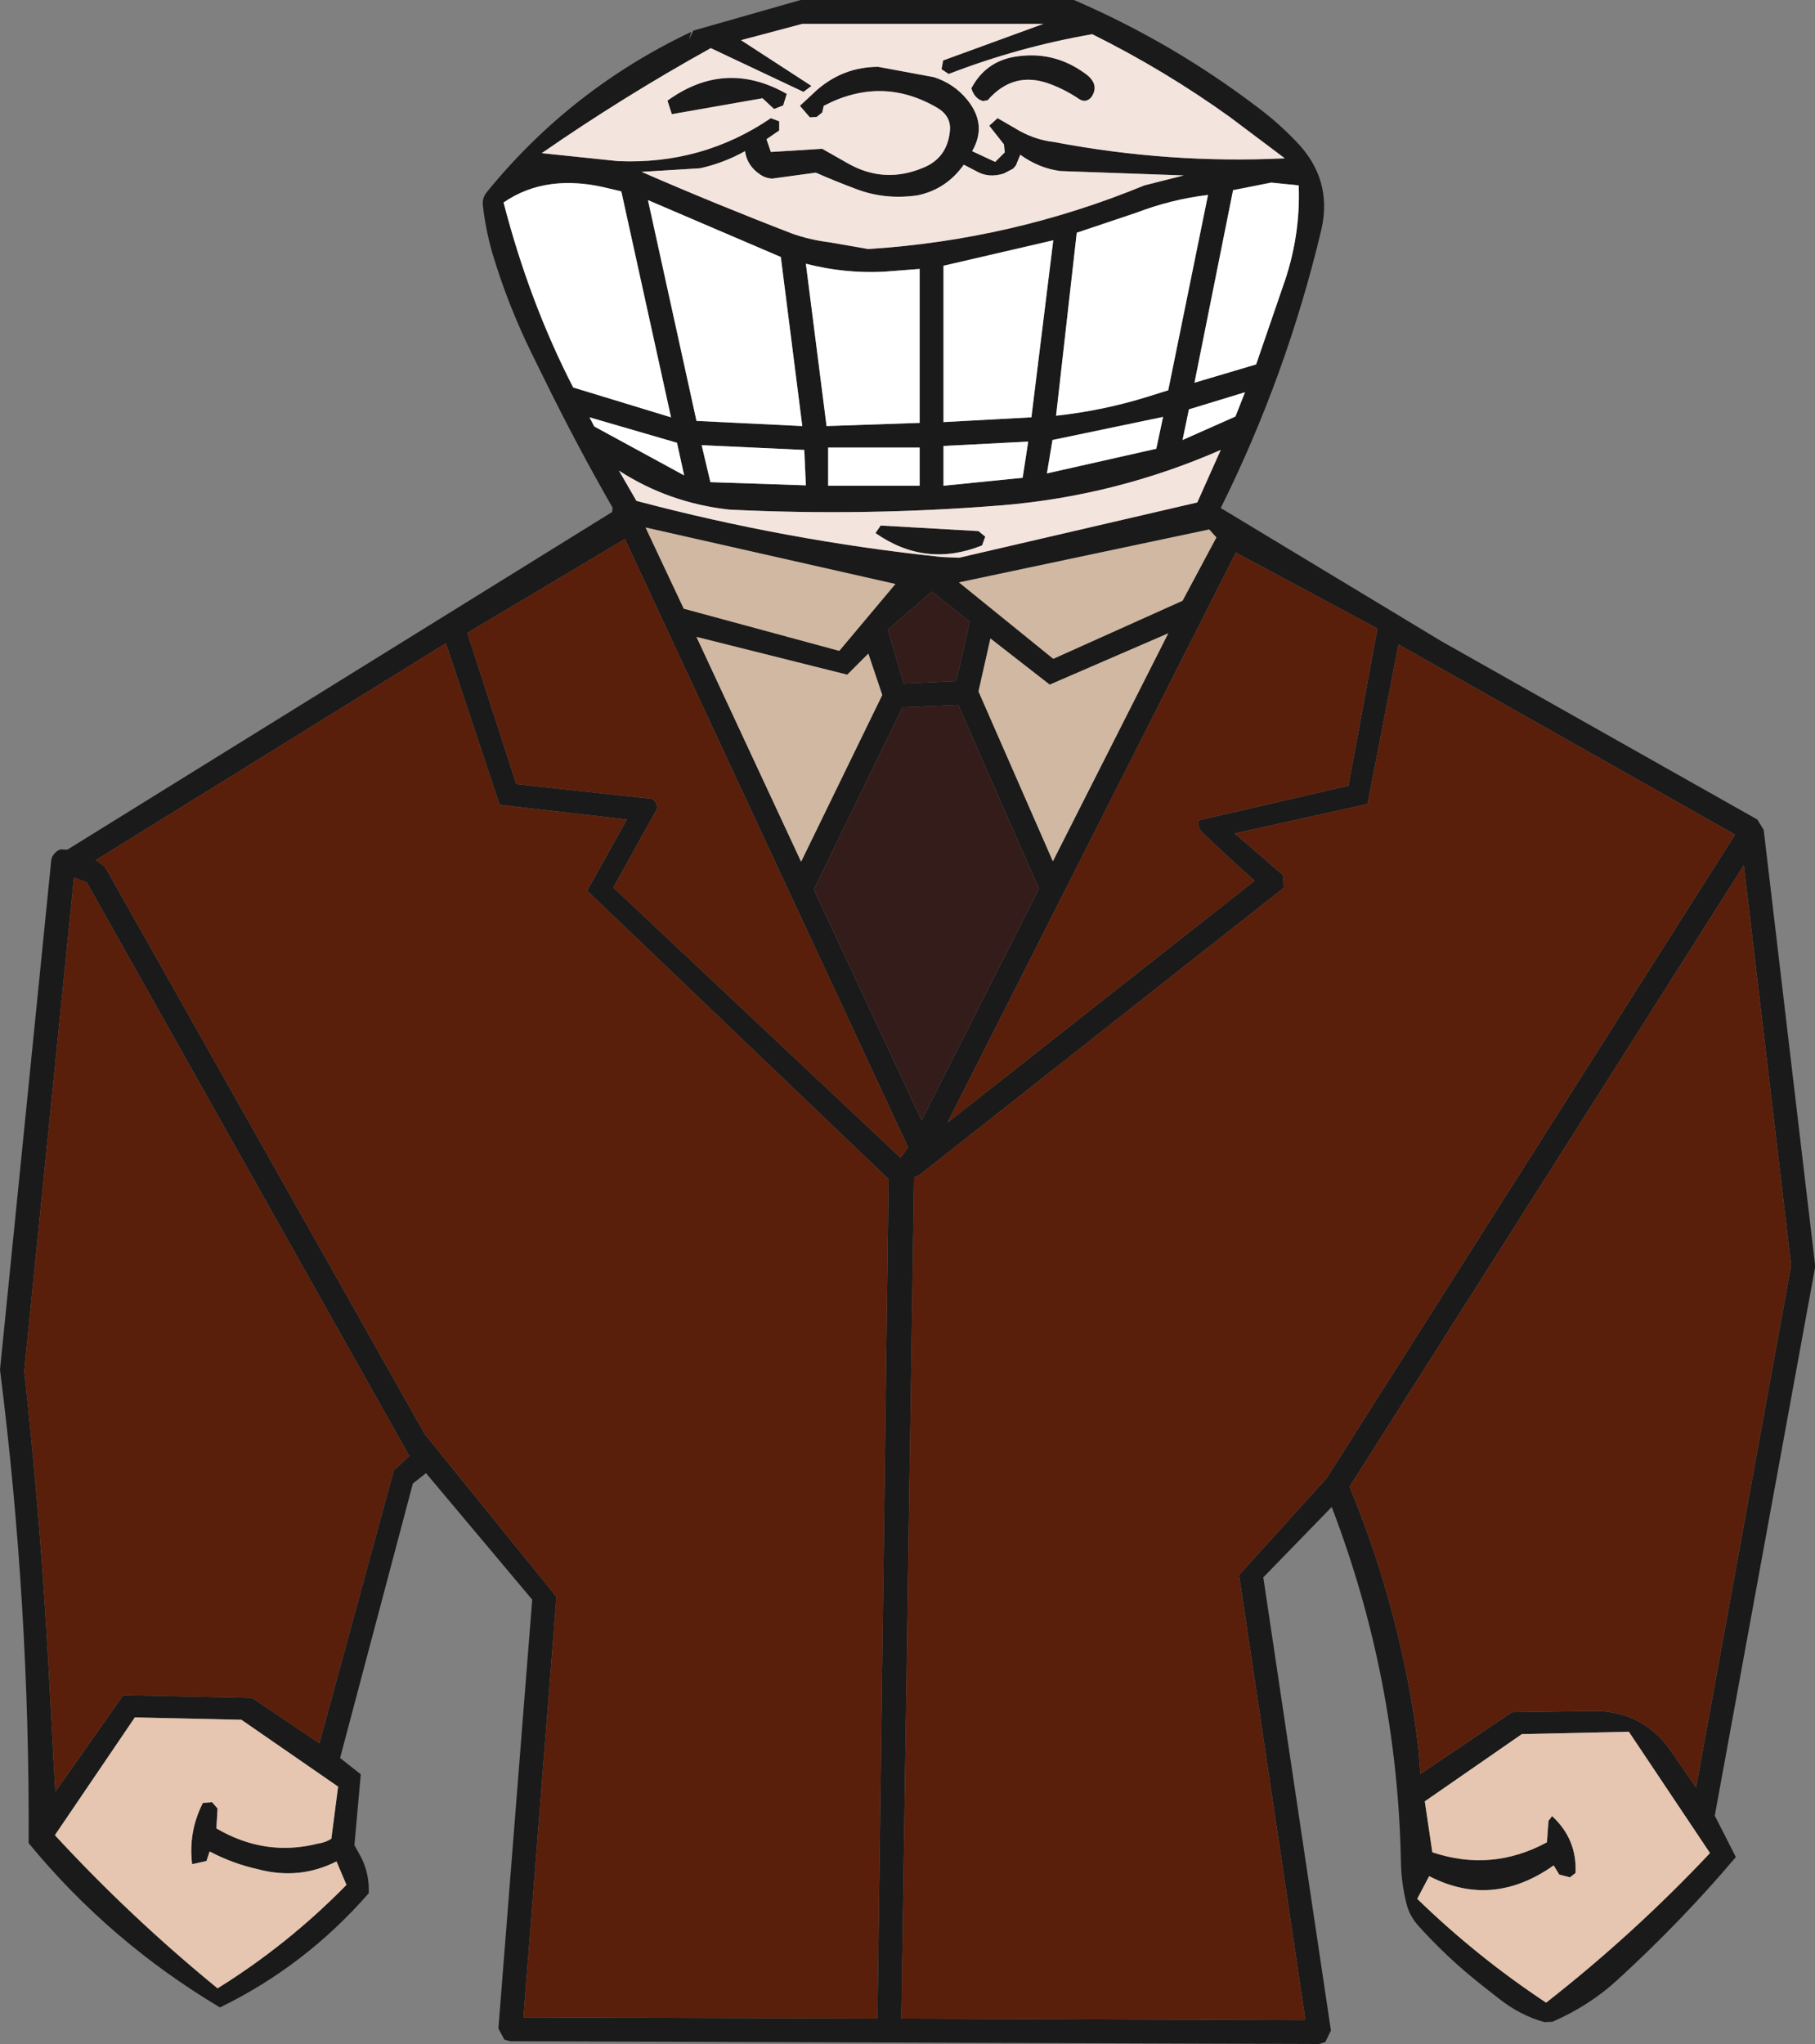 <?xml version="1.0" encoding="UTF-8" standalone="no"?>
<svg xmlns:xlink="http://www.w3.org/1999/xlink" height="256.9px" width="228.15px" xmlns="http://www.w3.org/2000/svg">
  <rect width="100%" height="100%" fill="#808080" stroke="none"/>
  <g transform="matrix(1.0, 0.0, 0.0, 1.0, 0.0, 0.0)">
    <path d="M166.1 28.85 Q161.75 47.15 153.45 63.85 L181.2 80.6 220.9 103.0 221.7 104.3 228.15 158.9 228.15 159.35 215.55 228.2 218.2 233.4 Q211.4 241.45 203.25 248.9 199.75 252.1 195.15 254.1 L194.15 254.15 Q191.05 253.3 188.3 251.1 L186.2 249.45 Q181.95 246.1 178.3 242.05 177.15 240.75 176.8 239.25 176.15 236.7 176.1 234.0 175.65 210.95 167.4 189.4 L158.8 198.25 167.3 255.2 166.6 256.65 165.8 256.9 64.15 256.55 63.4 256.35 62.65 254.95 66.9 201.05 53.55 185.15 51.9 186.45 42.75 220.95 45.35 223.0 44.55 231.9 45.35 233.35 Q46.45 235.45 46.35 237.95 38.35 247.1 27.65 252.3 13.8 244.05 3.6 231.65 3.75 201.85 0.0 172.15 L6.45 108.05 6.55 107.7 6.85 107.25 7.2 106.95 7.6 106.75 8.45 106.8 76.95 64.35 77.0 63.8 Q72.5 55.95 68.5 47.8 L66.85 44.45 Q63.85 38.35 61.9 31.85 61.05 28.9 60.7 25.85 60.6 24.9 61.15 24.2 71.7 11.2 86.9 4.0 L86.6 5.0 87.15 3.85 100.65 0.0 135.0 0.0 Q147.4 5.35 158.1 13.5 160.65 15.4 162.9 17.75 167.55 22.5 166.1 28.85 M225.15 159.05 L219.2 108.75 169.65 186.85 Q175.6 201.3 177.9 216.7 L178.3 219.85 178.55 222.95 190.05 215.2 200.05 215.05 Q205.5 214.9 209.1 218.85 L209.95 219.95 213.2 224.65 225.15 159.05 M166.75 185.8 L218.1 104.9 175.8 81.0 171.9 101.05 155.2 104.75 161.3 110.0 161.35 111.6 115.55 147.7 114.9 148.0 113.3 253.7 164.1 253.9 155.75 197.95 166.75 185.8 M169.5 98.75 L173.15 79.0 155.35 69.45 119.1 141.1 157.7 110.7 154.45 107.75 151.25 104.75 Q150.45 104.05 150.7 103.1 L169.5 98.75 M148.8 22.05 L133.3 21.5 Q130.6 21.15 128.25 19.45 L127.7 20.8 127.35 21.2 126.2 21.8 Q124.25 22.45 122.6 21.45 L121.15 20.7 Q118.95 23.8 115.35 24.55 111.25 25.15 107.6 23.75 105.05 22.8 102.55 21.7 L97.05 22.45 Q96.2 22.4 95.5 21.9 93.9 20.8 93.65 19.0 90.95 20.5 88.0 21.15 L80.65 21.6 Q89.95 25.65 99.55 29.35 101.8 30.15 104.25 30.45 L109.15 31.3 Q127.2 30.15 143.85 23.3 L148.8 22.05 M155.0 23.9 L150.15 48.1 157.9 45.8 161.25 36.05 Q163.5 29.8 163.25 23.3 L159.8 22.95 155.0 23.9 M154.65 14.75 Q146.45 8.85 137.3 4.3 128.05 5.9 119.25 9.3 L118.35 8.7 118.55 7.6 131.15 3.0 100.85 3.0 93.15 5.05 102.0 10.8 101.0 11.55 89.35 6.05 Q78.35 12.15 68.1 19.25 L77.7 20.25 Q88.3 20.7 96.9 14.85 L97.95 15.25 97.95 16.4 96.35 17.5 96.9 19.1 103.35 18.7 106.7 20.6 Q111.2 23.1 116.0 21.1 119.05 19.9 119.4 16.5 119.6 14.65 117.9 13.6 110.9 9.45 103.55 13.3 L103.35 14.15 102.65 14.7 101.8 14.75 100.55 13.3 102.7 11.3 Q106.05 8.4 110.4 8.4 L117.4 9.7 Q119.9 10.5 121.55 12.5 124.15 15.65 122.2 19.0 L125.1 20.35 126.3 19.15 126.2 18.15 124.35 15.8 125.4 14.85 128.25 16.5 Q130.3 17.6 132.5 17.85 146.95 20.6 161.5 19.9 L154.65 14.75 M137.2 12.2 Q136.5 13.0 135.65 12.45 133.95 11.3 132.1 10.6 127.45 8.8 124.15 12.6 L123.55 12.7 Q122.5 12.4 122.1 11.1 123.85 7.8 127.45 7.15 132.35 6.3 136.35 9.2 138.3 10.55 137.2 12.2 M151.85 24.5 Q147.25 25.05 142.8 26.75 L135.35 29.25 132.75 52.25 Q138.7 51.6 144.3 49.85 L146.85 49.05 151.85 24.5 M83.9 12.65 Q91.15 7.4 98.9 11.8 L98.45 13.25 97.3 13.7 95.85 12.35 84.45 14.35 83.9 12.65 M81.45 25.15 L87.55 52.9 100.85 53.55 98.15 32.3 81.45 25.15 M101.3 33.15 L103.9 53.55 115.6 53.15 115.6 33.8 111.1 34.15 Q106.2 34.4 101.3 33.15 M115.6 56.25 L104.1 56.25 104.1 61.05 115.6 61.05 115.6 56.25 M118.6 61.05 L128.55 60.05 129.25 55.5 118.6 56.05 118.6 61.05 M110.7 66.05 L123.0 66.75 123.85 67.45 123.45 68.55 Q116.35 71.4 110.05 67.0 L110.7 66.05 M120.55 70.1 L150.5 63.15 153.45 56.55 Q140.3 62.3 126.05 63.5 108.85 64.9 91.65 64.05 84.05 63.2 77.8 59.15 L80.0 62.95 Q98.85 67.95 118.3 70.0 L120.55 70.1 M88.2 55.95 L89.3 60.6 101.3 61.0 101.1 56.55 88.2 55.95 M85.1 55.65 L74.1 52.45 74.7 53.6 86.0 59.75 85.1 55.65 M113.6 85.9 L120.2 85.6 121.9 78.15 117.15 74.35 111.6 79.15 113.6 85.9 M109.15 82.15 L106.5 84.8 87.55 80.05 100.7 108.3 110.9 87.35 109.15 82.15 M120.45 88.6 L113.45 88.9 102.3 111.8 115.85 140.8 130.6 111.7 120.45 88.6 M81.15 66.3 L85.95 76.5 105.5 81.8 112.55 73.4 81.15 66.3 M148.65 55.3 L155.3 52.35 156.5 49.3 149.45 51.45 148.65 55.3 M146.2 52.4 L132.3 55.3 131.6 59.5 145.35 56.4 146.2 52.4 M124.5 80.25 L123.0 86.9 132.35 108.25 146.85 79.6 131.95 86.05 124.5 80.25 M152.9 67.55 L152.0 66.55 120.55 73.2 132.4 82.8 148.65 75.5 152.9 67.55 M118.6 53.05 L129.65 52.45 132.4 30.2 118.6 33.4 118.6 53.05 M76.6 23.7 Q68.75 21.7 63.3 25.45 66.55 38.0 72.05 48.7 L84.35 52.45 78.1 24.05 76.6 23.7 M10.9 110.9 L9.3 110.3 3.05 172.3 3.6 177.5 4.1 182.6 Q5.55 198.0 6.3 213.25 L6.95 225.2 15.5 213.05 31.7 213.4 40.15 219.1 49.5 184.8 51.45 183.0 10.9 110.9 M78.8 103.0 L62.8 101.15 56.05 80.85 12.05 108.1 13.2 108.95 53.4 180.25 69.95 200.7 65.8 253.55 110.3 253.7 111.7 148.2 73.8 111.95 78.8 103.0 M78.55 67.75 L58.75 79.55 64.9 98.55 81.95 100.4 82.35 100.7 82.65 101.55 77.1 111.55 113.2 145.5 114.15 144.2 78.55 67.75 M214.95 232.9 L204.75 217.65 191.3 217.95 179.1 226.4 180.05 232.8 Q187.5 235.3 194.45 231.55 L194.65 228.85 195.1 228.25 Q198.25 231.15 198.05 235.4 L197.35 235.95 196.0 235.6 195.3 234.45 Q187.6 239.9 179.65 235.8 L178.15 238.65 Q185.6 245.9 194.35 251.7 205.35 243.1 214.95 232.9 M43.55 236.9 L42.3 233.95 Q37.65 236.3 32.5 234.95 29.3 234.25 26.35 232.7 L25.95 233.9 24.15 234.3 Q23.65 230.25 25.5 226.6 L26.65 226.5 27.35 227.3 27.2 229.8 Q33.35 233.4 40.0 231.7 40.85 231.6 41.65 231.1 L42.5 224.55 30.35 216.15 16.95 215.85 6.9 230.65 Q16.45 241.0 27.35 249.9 36.2 244.4 43.55 236.9" fill="#1a1a1a" fill-rule="evenodd" stroke="none"/>
    <path d="M169.5 98.75 L150.7 103.1 Q150.45 104.05 151.25 104.75 L154.45 107.75 157.7 110.7 119.1 141.1 155.35 69.45 173.15 79.0 169.5 98.75 M166.75 185.8 L155.75 197.95 164.1 253.9 113.3 253.7 114.9 148.0 115.55 147.7 161.35 111.6 161.3 110.0 155.2 104.75 171.9 101.05 175.8 81.0 218.1 104.9 166.75 185.8 M225.15 159.05 L213.2 224.65 209.95 219.95 209.1 218.85 Q205.5 214.9 200.05 215.05 L190.05 215.2 178.55 222.95 178.3 219.85 177.9 216.7 Q175.6 201.3 169.65 186.85 L219.2 108.75 225.15 159.05 M78.55 67.75 L114.15 144.2 113.2 145.5 77.1 111.55 82.65 101.55 82.35 100.7 81.95 100.4 64.9 98.55 58.75 79.55 78.55 67.75 M78.8 103.0 L73.8 111.95 111.7 148.2 110.3 253.7 65.8 253.55 69.95 200.7 53.4 180.25 13.2 108.95 12.05 108.1 56.05 80.85 62.8 101.15 78.8 103.0 M10.9 110.9 L51.45 183.0 49.5 184.8 40.15 219.1 31.7 213.4 15.5 213.05 6.95 225.2 6.3 213.25 Q5.55 198.0 4.1 182.6 L3.6 177.5 3.05 172.3 9.3 110.3 10.9 110.9" fill="#591f0b" fill-rule="evenodd" stroke="none"/>
    <path d="M155.0 23.9 L159.8 22.95 163.25 23.3 Q163.5 29.8 161.25 36.05 L157.9 45.8 150.15 48.1 155.0 23.9 M151.85 24.5 L146.85 49.05 144.3 49.85 Q138.7 51.6 132.75 52.25 L135.35 29.25 142.8 26.75 Q147.25 25.05 151.85 24.5 M118.6 61.05 L118.6 56.05 129.25 55.5 128.55 60.05 118.6 61.05 M115.6 56.25 L115.6 61.05 104.1 61.05 104.1 56.25 115.6 56.25 M101.3 33.15 Q106.2 34.4 111.1 34.15 L115.6 33.8 115.6 53.15 103.9 53.55 101.3 33.15 M81.45 25.15 L98.15 32.3 100.85 53.55 87.55 52.9 81.45 25.15 M85.1 55.65 L86.0 59.75 74.7 53.6 74.1 52.45 85.1 55.65 M88.2 55.95 L101.1 56.55 101.3 61.0 89.3 60.6 88.2 55.95 M146.2 52.4 L145.35 56.4 131.6 59.5 132.3 55.3 146.2 52.4 M148.65 55.3 L149.45 51.45 156.5 49.3 155.3 52.35 148.65 55.3 M76.6 23.7 L78.1 24.05 84.35 52.45 72.05 48.7 Q66.55 38.0 63.3 25.45 68.75 21.7 76.6 23.7 M118.6 53.05 L118.6 33.4 132.4 30.2 129.65 52.45 118.6 53.05" fill="#ffffff" fill-rule="evenodd" stroke="none"/>
    <path d="M109.15 82.15 L110.9 87.35 100.7 108.3 87.55 80.05 106.5 84.8 109.15 82.15 M81.15 66.3 L112.55 73.4 105.5 81.8 85.95 76.5 81.15 66.3 M152.9 67.55 L148.65 75.5 132.4 82.8 120.55 73.2 152.0 66.55 152.9 67.55 M124.5 80.25 L131.95 86.05 146.85 79.6 132.35 108.25 123.0 86.9 124.5 80.25" fill="#d1b8a2" fill-rule="evenodd" stroke="none"/>
    <path d="M43.55 236.9 Q36.2 244.4 27.35 249.9 16.45 241.0 6.9 230.65 L16.95 215.85 30.35 216.15 42.5 224.55 41.65 231.1 Q40.85 231.6 40.0 231.7 33.35 233.4 27.2 229.8 L27.35 227.3 26.65 226.5 25.5 226.6 Q23.65 230.25 24.15 234.3 L25.95 233.9 26.35 232.7 Q29.3 234.25 32.5 234.95 37.65 236.3 42.3 233.95 L43.55 236.9 M214.95 232.9 Q205.35 243.1 194.35 251.7 185.6 245.9 178.15 238.65 L179.65 235.8 Q187.6 239.9 195.3 234.45 L196.0 235.6 197.35 235.95 198.05 235.4 Q198.25 231.15 195.1 228.25 L194.65 228.85 194.45 231.55 Q187.5 235.3 180.05 232.8 L179.1 226.4 191.3 217.95 204.75 217.65 214.95 232.9" fill="#e6c6b0" fill-rule="evenodd" stroke="none"/>
    <path d="M148.8 22.05 L143.85 23.3 Q127.2 30.15 109.15 31.3 L104.25 30.45 Q101.8 30.15 99.55 29.35 89.95 25.65 80.65 21.6 L88.0 21.15 Q90.95 20.5 93.65 19.0 93.9 20.8 95.5 21.9 96.2 22.4 97.05 22.45 L102.55 21.7 Q105.05 22.8 107.6 23.75 111.25 25.15 115.35 24.55 118.95 23.8 121.15 20.7 L122.6 21.45 Q124.25 22.45 126.2 21.8 L127.35 21.2 127.7 20.8 128.25 19.45 Q130.6 21.15 133.3 21.5 L148.8 22.05 M137.2 12.2 Q138.3 10.55 136.35 9.2 132.35 6.3 127.45 7.15 123.85 7.8 122.1 11.1 122.5 12.4 123.55 12.7 L124.15 12.6 Q127.45 8.8 132.1 10.6 133.95 11.3 135.65 12.45 136.5 13.0 137.2 12.2 M154.65 14.75 L161.5 19.9 Q146.95 20.6 132.5 17.85 130.3 17.6 128.25 16.5 L125.4 14.85 124.35 15.8 126.2 18.15 126.3 19.15 125.1 20.35 122.2 19.0 Q124.15 15.65 121.55 12.5 119.9 10.5 117.4 9.7 L110.4 8.4 Q106.05 8.4 102.7 11.3 L100.55 13.3 101.8 14.75 102.65 14.7 103.35 14.15 103.55 13.3 Q110.9 9.45 117.9 13.6 119.6 14.65 119.4 16.5 119.05 19.9 116.0 21.1 111.2 23.1 106.7 20.6 L103.35 18.7 96.9 19.1 96.35 17.5 97.95 16.4 97.95 15.25 96.9 14.85 Q88.3 20.7 77.7 20.25 L68.1 19.25 Q78.35 12.15 89.35 6.05 L101.0 11.55 102.0 10.8 93.15 5.05 100.85 3.0 131.15 3.0 118.55 7.6 118.35 8.7 119.25 9.3 Q128.05 5.9 137.3 4.3 146.45 8.85 154.65 14.75 M83.9 12.65 L84.45 14.35 95.85 12.35 97.3 13.7 98.45 13.25 98.9 11.8 Q91.15 7.4 83.9 12.65 M120.55 70.1 L118.3 70.0 Q98.85 67.95 80.0 62.95 L77.8 59.15 Q84.05 63.2 91.65 64.05 108.85 64.9 126.05 63.5 140.3 62.3 153.45 56.55 L150.5 63.15 120.55 70.1 M110.7 66.05 L110.05 67.0 Q116.35 71.4 123.45 68.55 L123.85 67.45 123.0 66.75 110.7 66.05" fill="#f3e4de" fill-rule="evenodd" stroke="none"/>
    <path d="M113.6 85.9 L111.6 79.15 117.15 74.35 121.9 78.15 120.2 85.6 113.6 85.9 M120.45 88.6 L130.6 111.7 115.85 140.8 102.3 111.8 113.45 88.9 120.45 88.6" fill="#331c1a" fill-rule="evenodd" stroke="none"/>
  </g>
</svg>
